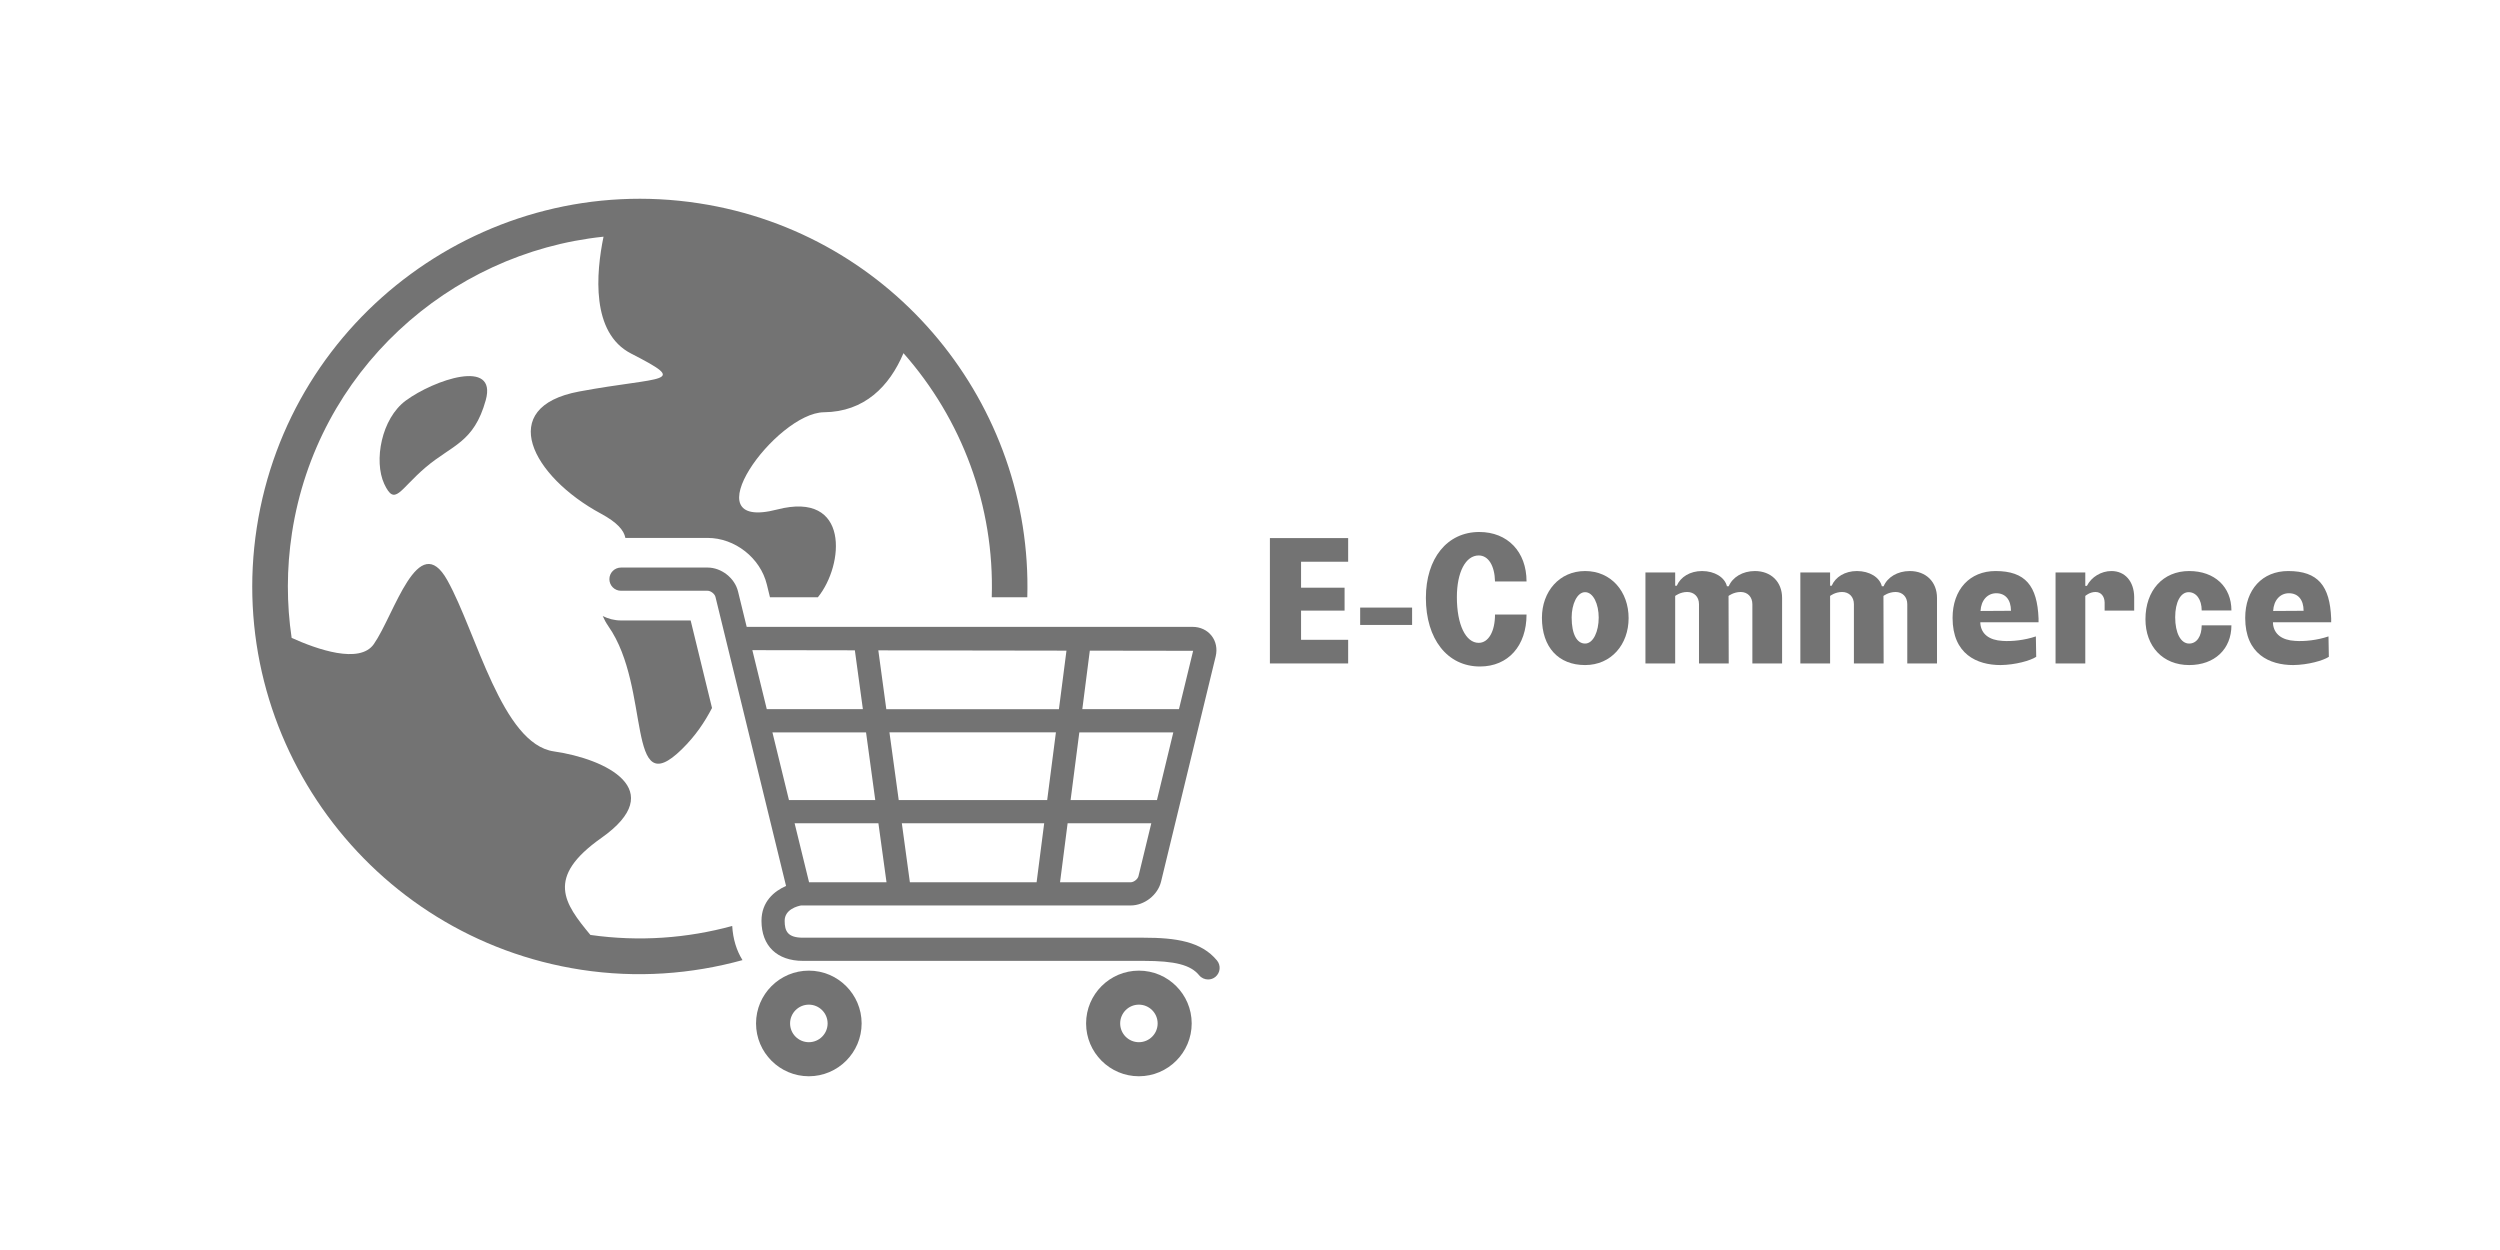 <svg xmlns="http://www.w3.org/2000/svg" xmlns:xlink="http://www.w3.org/1999/xlink" width="1000" zoomAndPan="magnify" viewBox="0 0 750 375" height="500" preserveAspectRatio="xMidYMid meet" version="1.0"><defs><g/></defs><rect x="-75" width="900" fill="#ffffff" y="-37.5" height="450" fill-opacity="1"/><rect x="-75" width="900" fill="#ffffff" y="-37.5" height="450" fill-opacity="1"/><path fill="#737373" d="M 365.098 288.145 C 360.418 282.477 352.91 281.309 343.059 281.309 L 240.895 281.309 C 236.309 281.309 235.398 279.367 235.398 276.238 C 235.398 272.766 239.344 271.828 240.297 271.641 L 339.188 271.641 C 343.34 271.641 347.348 268.492 348.32 264.473 L 364.715 196.875 C 365.242 194.652 364.797 192.402 363.465 190.715 C 362.141 189.02 360.062 188.059 357.777 188.059 L 224.008 188.059 L 221.406 177.43 C 220.426 173.41 216.41 170.266 212.281 170.266 L 186.301 170.266 C 184.375 170.266 182.816 171.824 182.816 173.746 C 182.816 175.668 184.375 177.23 186.301 177.23 L 212.281 177.23 C 213.227 177.23 214.422 178.164 214.641 179.078 L 235.816 265.789 C 232.262 267.332 228.445 270.504 228.445 276.238 C 228.445 283.766 233.113 288.262 240.906 288.262 L 343.078 288.262 C 352.52 288.262 357.199 289.469 359.738 292.57 C 360.418 293.406 361.426 293.84 362.43 293.84 C 363.211 293.84 364 293.586 364.637 293.051 C 366.105 291.828 366.32 289.633 365.098 288.145 Z M 316.777 219.699 L 314.156 240.016 L 269.617 240.016 L 266.832 219.699 Z M 265.891 212.746 L 263.496 195.105 L 319.941 195.195 L 317.676 212.754 L 265.891 212.754 Z M 347.086 240.023 L 321.176 240.023 L 323.797 219.711 L 351.992 219.711 Z M 313.258 246.98 L 310.98 264.684 L 272.965 264.684 L 270.551 246.98 Z M 262.578 240.023 L 236.688 240.023 L 231.727 219.711 L 259.812 219.711 Z M 263.523 246.98 L 265.953 264.684 L 242.719 264.684 L 238.383 246.98 Z M 339.188 264.684 L 318.012 264.684 L 320.285 246.98 L 345.391 246.98 L 341.547 262.832 C 341.336 263.758 340.129 264.684 339.188 264.684 Z M 357.941 195.242 L 353.688 212.746 L 324.695 212.746 L 326.945 195.195 Z M 256.457 195.094 L 258.863 212.734 L 230.031 212.734 L 225.703 195.043 Z M 256.457 195.094 " fill-opacity="1" fill-rule="nonzero"/><path fill="#737373" d="M 242.656 291.191 C 233.914 291.191 226.812 298.293 226.812 307.027 C 226.812 315.762 233.914 322.879 242.656 322.879 C 251.379 322.879 258.488 315.762 258.488 307.027 C 258.488 298.293 251.379 291.191 242.656 291.191 Z M 242.656 312.66 C 239.543 312.66 237.023 310.137 237.023 307.027 C 237.023 303.926 239.543 301.395 242.656 301.395 C 245.758 301.395 248.285 303.926 248.285 307.027 C 248.285 310.137 245.758 312.66 242.656 312.66 Z M 242.656 312.66 " fill-opacity="1" fill-rule="nonzero"/><path fill="#737373" d="M 341.664 291.191 C 332.93 291.191 325.828 298.293 325.828 307.027 C 325.828 315.762 332.93 322.879 341.664 322.879 C 350.406 322.879 357.508 315.762 357.508 307.027 C 357.508 298.293 350.406 291.191 341.664 291.191 Z M 341.664 312.66 C 338.562 312.66 336.051 310.137 336.051 307.027 C 336.051 303.926 338.562 301.395 341.664 301.395 C 344.773 301.395 347.293 303.926 347.293 307.027 C 347.293 310.137 344.773 312.66 341.664 312.66 Z M 341.664 312.66 " fill-opacity="1" fill-rule="nonzero"/><path fill="#737373" d="M 204.539 224.789 C 208.691 220.734 211.449 216.535 213.605 212.398 L 207.195 186.137 L 186.289 186.137 C 184.312 186.137 182.473 185.629 180.82 184.812 C 181.246 185.809 181.809 186.852 182.562 187.949 C 195.441 206.367 187.66 241.332 204.539 224.789 Z M 204.539 224.789 " fill-opacity="1" fill-rule="nonzero"/><path fill="#737373" d="M 219.664 277.789 C 206.188 281.469 191.785 282.566 177.121 280.48 C 169.312 271.039 163.527 263.277 180.414 251.379 C 200.836 236.977 181.781 227.68 166.184 225.422 C 150.602 223.211 142.969 189.816 134.223 174.117 C 125.48 158.43 118.289 184.438 112.148 193.227 C 107.906 199.332 95.035 194.77 87.492 191.367 C 85.984 181.184 85.949 170.602 87.59 159.898 C 95.027 111.488 134.469 75.883 181.059 71.004 C 178.816 81.875 177.25 99.859 189.309 106.055 C 207.051 115.16 198.996 112.766 173.785 117.445 C 148.59 122.117 159.629 142.957 180.285 154.094 C 185.176 156.734 187.18 159.09 187.613 161.375 L 212.281 161.375 C 220.473 161.375 228.109 167.371 230.051 175.332 L 230.992 179.18 L 245.359 179.18 C 253.238 169.512 255.043 147.191 233.152 152.852 C 206.578 159.734 232.832 123.812 247.199 123.676 C 259.316 123.559 266.832 115.914 271.043 105.953 C 288.445 125.637 298.387 151.617 297.523 179.18 L 308.188 179.18 C 309.82 121.438 268.23 69.988 209.699 60.992 C 146.285 51.23 86.785 94.883 77.035 158.273 C 67.285 221.668 110.934 281.172 174.328 290.922 C 191.035 293.488 207.422 292.254 222.75 288.035 C 220.945 285.152 219.891 281.68 219.664 277.789 Z M 219.664 277.789 " fill-opacity="1" fill-rule="nonzero"/><path fill="#737373" d="M 127.73 140.172 C 135.695 133.426 142.16 132.836 145.715 120.086 C 149.27 107.352 130.145 114.008 121.773 120.148 C 114.398 125.562 112.086 138.297 115.27 145.172 C 118.488 152.035 119.785 146.922 127.73 140.172 Z M 127.73 140.172 " fill-opacity="1" fill-rule="nonzero"/><g fill="#737373" fill-opacity="1"><g transform="translate(377.209, 199.035)"><g><path d="M 13.109 -30.516 L 27.238 -30.516 L 27.238 -37.609 L 3.762 -37.609 L 3.762 0 L 27.238 0 L 27.238 -7.094 L 13.109 -7.094 L 13.109 -15.852 L 26.164 -15.852 L 26.164 -22.727 L 13.109 -22.727 Z M 13.109 -30.516 "/></g></g></g><g fill="#737373" fill-opacity="1"><g transform="translate(406.705, 199.035)"><g><path d="M 1.344 -11.551 L 16.926 -11.551 L 16.926 -16.762 L 1.344 -16.762 Z M 1.344 -11.551 "/></g></g></g><g fill="#737373" fill-opacity="1"><g transform="translate(424.972, 199.035)"><g><path d="M 19.02 0.914 C 27.508 0.914 32.988 -5.32 32.988 -14.668 L 23.531 -14.668 C 23.531 -9.562 21.543 -6.18 18.645 -6.18 C 14.723 -6.18 12.09 -11.66 12.09 -19.879 C 12.09 -27.402 14.723 -32.398 18.645 -32.398 C 21.543 -32.398 23.426 -29.336 23.531 -24.605 L 32.988 -24.605 C 32.988 -33.527 27.293 -39.438 18.805 -39.438 C 9.188 -39.438 2.793 -31.539 2.793 -19.664 C 2.793 -7.309 9.242 0.914 19.02 0.914 Z M 19.02 0.914 "/></g></g></g><g fill="#737373" fill-opacity="1"><g transform="translate(460.431, 199.035)"><g><path d="M 15.098 0.484 C 22.941 0.484 28.152 -5.695 28.152 -13.594 C 28.152 -21.543 22.941 -27.723 15.098 -27.723 C 7.359 -27.723 2.148 -21.543 2.148 -13.699 C 2.148 -4.836 7.145 0.484 15.098 0.484 Z M 15.098 -5.965 C 12.68 -5.965 11.066 -8.703 11.066 -13.809 C 11.066 -17.73 12.68 -21.383 15.098 -21.383 C 17.57 -21.383 19.18 -17.785 19.18 -13.754 C 19.18 -9.617 17.57 -5.965 15.098 -5.965 Z M 15.098 -5.965 "/></g></g></g><g fill="#737373" fill-opacity="1"><g transform="translate(490.679, 199.035)"><g><path d="M 35.781 -27.723 C 32.074 -27.723 29.066 -25.844 27.938 -23.156 L 27.402 -23.156 C 26.758 -25.844 23.695 -27.723 19.934 -27.723 C 16.332 -27.723 13.484 -25.949 12.355 -23.316 L 11.875 -23.316 L 11.875 -27.293 L 2.953 -27.293 L 2.953 0 L 11.875 0 L 11.875 -20.254 C 11.875 -20.254 13.379 -21.438 15.473 -21.438 C 17.57 -21.438 19.02 -19.988 19.02 -17.785 L 19.02 0 L 27.938 0 L 27.883 -20.254 C 27.883 -20.254 29.391 -21.438 31.539 -21.438 C 33.578 -21.438 35.031 -19.988 35.031 -17.785 L 35.031 0 L 43.949 0 L 43.949 -19.664 C 43.949 -24.5 40.617 -27.723 35.781 -27.723 Z M 35.781 -27.723 "/></g></g></g><g fill="#737373" fill-opacity="1"><g transform="translate(537.152, 199.035)"><g><path d="M 35.781 -27.723 C 32.074 -27.723 29.066 -25.844 27.938 -23.156 L 27.402 -23.156 C 26.758 -25.844 23.695 -27.723 19.934 -27.723 C 16.332 -27.723 13.484 -25.949 12.355 -23.316 L 11.875 -23.316 L 11.875 -27.293 L 2.953 -27.293 L 2.953 0 L 11.875 0 L 11.875 -20.254 C 11.875 -20.254 13.379 -21.438 15.473 -21.438 C 17.57 -21.438 19.02 -19.988 19.02 -17.785 L 19.02 0 L 27.938 0 L 27.883 -20.254 C 27.883 -20.254 29.391 -21.438 31.539 -21.438 C 33.578 -21.438 35.031 -19.988 35.031 -17.785 L 35.031 0 L 43.949 0 L 43.949 -19.664 C 43.949 -24.5 40.617 -27.723 35.781 -27.723 Z M 35.781 -27.723 "/></g></g></g><g fill="#737373" fill-opacity="1"><g transform="translate(583.626, 199.035)"><g><path d="M 27.133 -8.113 C 23.801 -6.984 19.934 -6.555 17.086 -6.77 C 13.219 -6.984 10.746 -8.758 10.477 -11.98 L 10.477 -12.355 L 27.938 -12.355 L 27.938 -13.484 C 27.562 -23.266 24.016 -27.723 15.043 -27.723 C 7.309 -27.723 2.148 -22.191 2.148 -13.648 C 2.148 -2.793 9.457 0.484 16.547 0.484 C 21.008 0.43 25.52 -0.859 27.238 -1.988 Z M 10.531 -15.742 C 10.691 -18.965 12.625 -21.062 15.258 -21.062 C 18 -21.062 19.664 -19.129 19.664 -15.797 Z M 10.531 -15.742 "/></g></g></g><g fill="#737373" fill-opacity="1"><g transform="translate(613.713, 199.035)"><g><path d="M 19.719 -27.723 C 16.656 -27.723 13.699 -25.949 12.355 -23.266 L 11.875 -23.266 L 11.875 -27.293 L 2.953 -27.293 L 2.953 0 L 11.875 0 L 11.875 -20.254 C 11.875 -20.254 13.164 -21.438 14.938 -21.438 C 16.547 -21.438 17.621 -20.203 17.676 -18.32 L 17.676 -15.852 L 26.543 -15.852 L 26.543 -19.934 C 26.488 -24.605 23.801 -27.723 19.719 -27.723 Z M 19.719 -27.723 "/></g></g></g><g fill="#737373" fill-opacity="1"><g transform="translate(641.489, 199.035)"><g><path d="M 15.258 0.484 C 22.887 0.484 27.938 -4.297 27.938 -11.445 L 19.02 -11.445 C 19.02 -8.113 17.516 -5.965 15.258 -5.965 C 12.734 -5.965 11.066 -9.133 11.066 -13.863 C 11.066 -18.375 12.68 -21.383 15.098 -21.383 C 17.406 -21.383 19.02 -19.18 19.02 -15.902 L 27.938 -15.902 C 27.938 -22.996 22.887 -27.723 15.258 -27.723 C 7.414 -27.723 2.148 -21.922 2.148 -13.27 C 2.148 -5.051 7.414 0.484 15.258 0.484 Z M 15.258 0.484 "/></g></g></g><g fill="#737373" fill-opacity="1"><g transform="translate(671.415, 199.035)"><g><path d="M 27.133 -8.113 C 23.801 -6.984 19.934 -6.555 17.086 -6.77 C 13.219 -6.984 10.746 -8.758 10.477 -11.98 L 10.477 -12.355 L 27.938 -12.355 L 27.938 -13.484 C 27.562 -23.266 24.016 -27.723 15.043 -27.723 C 7.309 -27.723 2.148 -22.191 2.148 -13.648 C 2.148 -2.793 9.457 0.484 16.547 0.484 C 21.008 0.43 25.52 -0.859 27.238 -1.988 Z M 10.531 -15.742 C 10.691 -18.965 12.625 -21.062 15.258 -21.062 C 18 -21.062 19.664 -19.129 19.664 -15.797 Z M 10.531 -15.742 "/></g></g></g></svg>